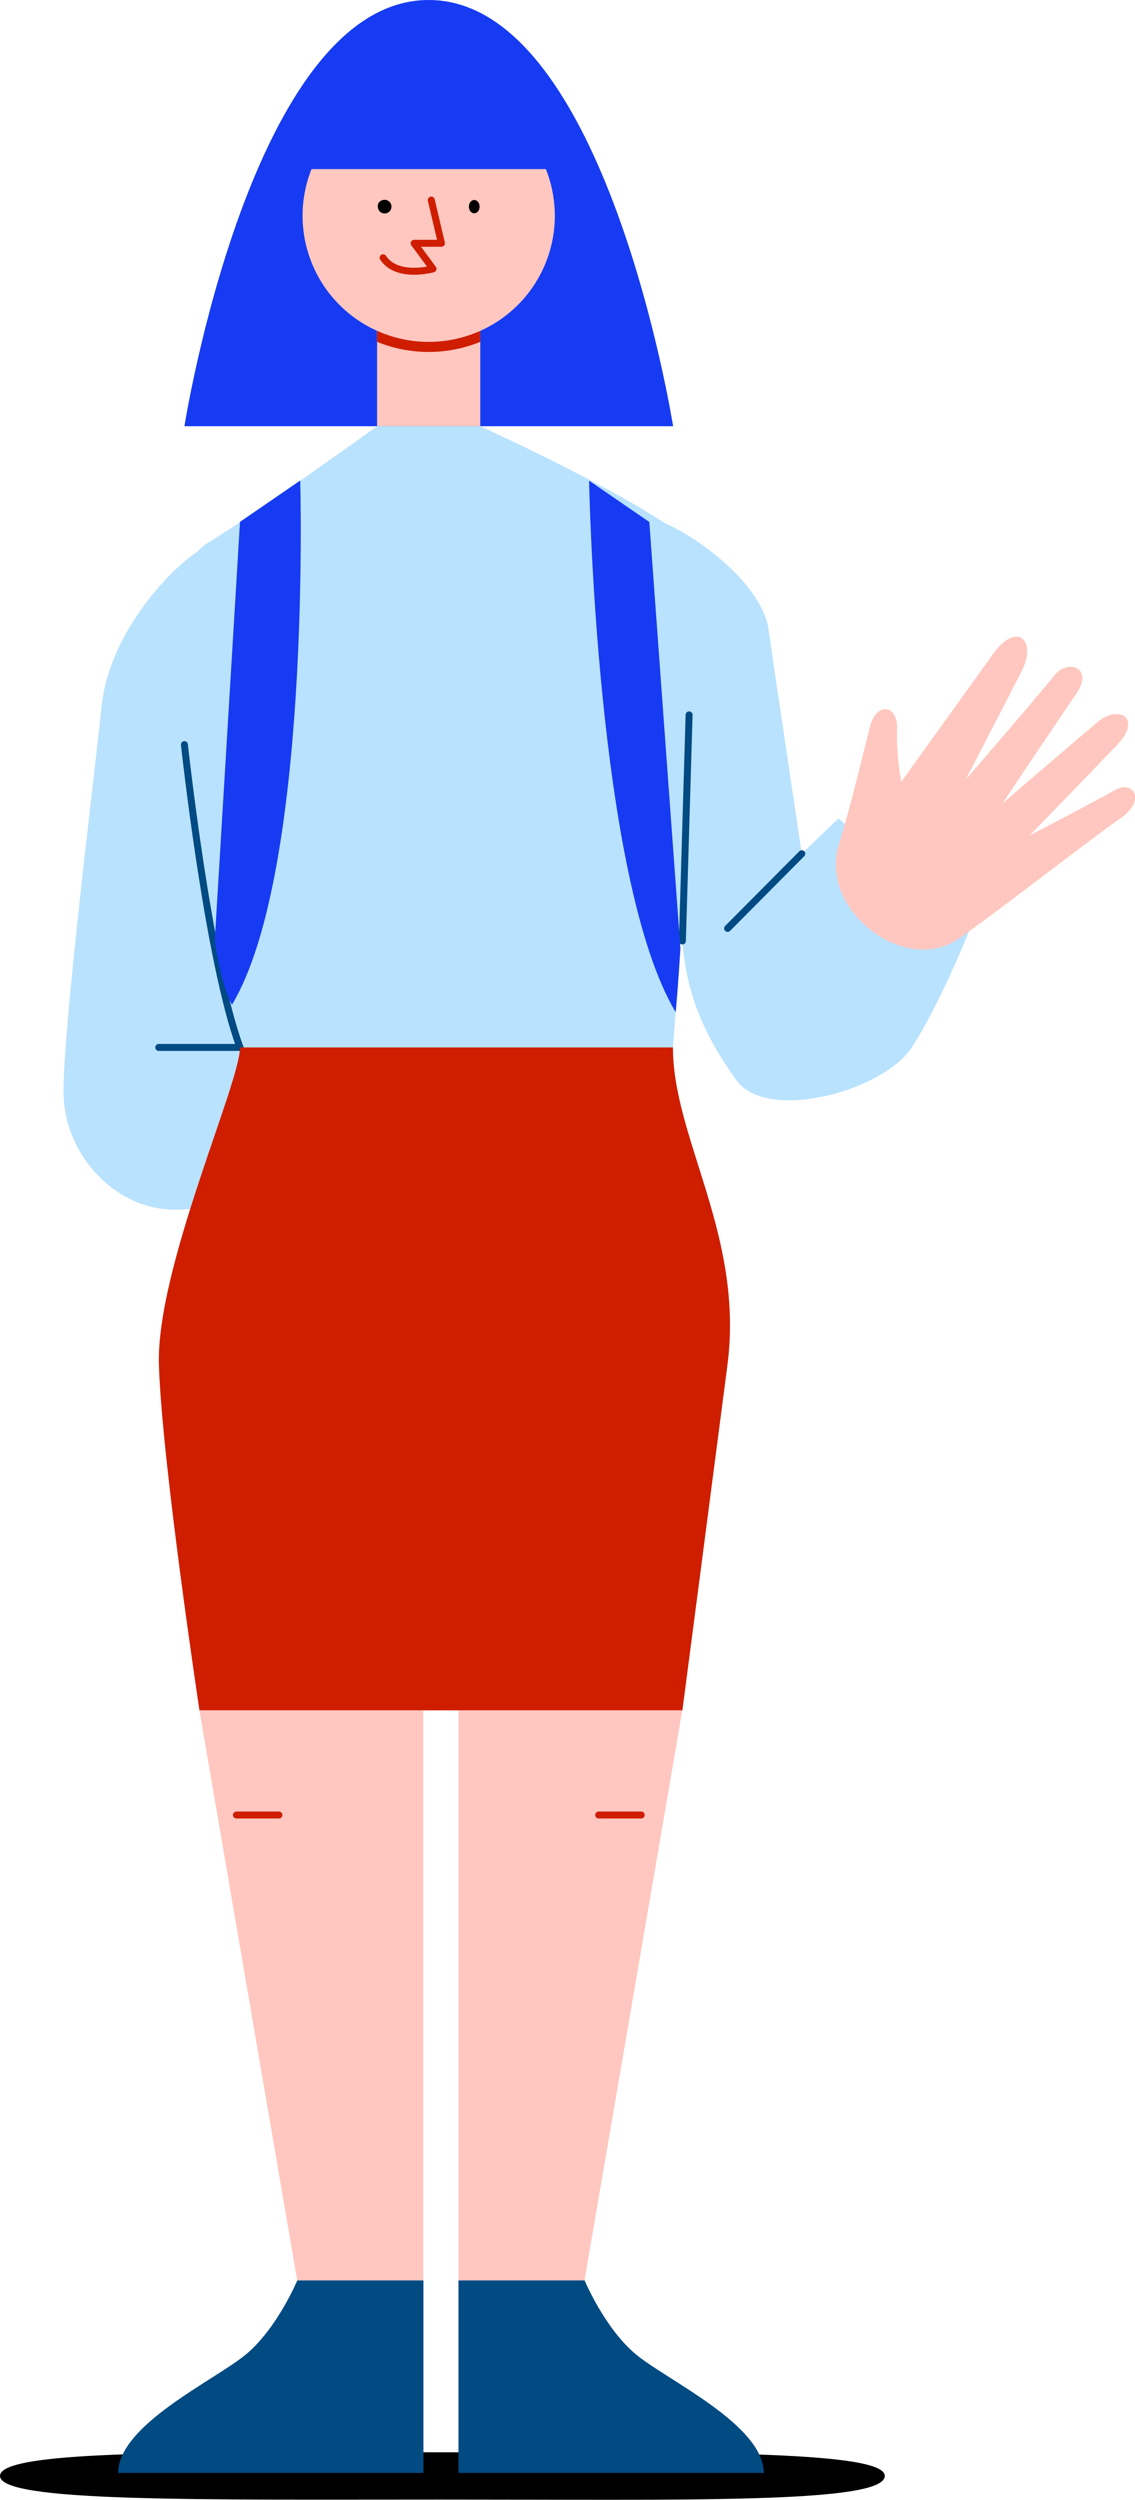 <svg width="272" height="599" viewBox="0 0 272 599" fill="none" xmlns="http://www.w3.org/2000/svg">
<g clip-path="url(#clip0_447:20071)">
<path fill-rule="evenodd" clip-rule="evenodd" d="M106.017 587.622C164.526 587.622 212.077 587.093 212.034 593.279C212.034 599.972 164.536 598.946 106.017 598.946C47.498 598.946 0 599.637 0 593.279C0 586.92 47.498 587.622 106.017 587.622Z" fill="black"/>
<path fill-rule="evenodd" clip-rule="evenodd" d="M90.365 102.133H44.195C44.195 102.133 60.323 0 102.736 0C145.15 0 161.31 102.133 161.31 102.133H90.365Z" fill="#163BF3"/>
<path d="M115.096 79.117H90.365V102.133H115.096V79.117Z" fill="#FFC7BF"/>
<path fill-rule="evenodd" clip-rule="evenodd" d="M115.096 79.117H90.365V81.913C98.292 85.147 107.17 85.147 115.096 81.913V79.117Z" fill="#CF1D00"/>
<path fill-rule="evenodd" clip-rule="evenodd" d="M102.736 21.471C108.714 21.471 114.558 23.244 119.528 26.566C124.499 29.887 128.373 34.608 130.661 40.131C132.948 45.654 133.547 51.731 132.381 57.595C131.214 63.458 128.336 68.844 124.108 73.071C119.881 77.298 114.496 80.177 108.632 81.343C102.769 82.51 96.692 81.911 91.169 79.623C85.646 77.336 80.925 73.461 77.604 68.491C74.282 63.52 72.51 57.676 72.51 51.698C72.51 43.681 75.694 35.993 81.363 30.325C87.031 24.656 94.719 21.471 102.736 21.471Z" fill="#FFC7BF"/>
<path fill-rule="evenodd" clip-rule="evenodd" d="M72.51 40.514H132.961C132.961 40.514 119.047 17.272 102.736 17.272C86.424 17.272 72.51 40.514 72.51 40.514Z" fill="#163BF3"/>
<path fill-rule="evenodd" clip-rule="evenodd" d="M90.365 102.133C90.365 102.133 60.453 123.658 49.722 130.135C38.992 136.612 41.335 166.731 48.2 178.174C51.245 194.571 56.577 250.987 56.577 250.987H161.288L166.686 177.029C166.686 177.029 175.991 136.99 161.288 126.703C146.585 116.415 115.075 102.133 115.075 102.133H90.365Z" fill="#B9E2FE"/>
<path fill-rule="evenodd" clip-rule="evenodd" d="M47.389 132.132C40.847 136.343 26.209 151.564 24.374 169.073C22.539 186.583 15.026 246.798 15.231 261.998C15.436 277.197 28.249 290.259 42.369 289.849C56.489 289.439 102.745 287.42 102.745 287.42C102.745 287.42 115.095 285.585 115.095 268.302C115.095 251.019 106.318 251.03 96.743 251.03H57.514C57.514 251.03 53.974 127.922 47.389 132.132Z" fill="#B9E2FE"/>
<path fill-rule="evenodd" clip-rule="evenodd" d="M159.366 125.385C167.916 129.077 182.716 140.315 184.194 150.884C185.673 161.452 192.15 204.568 192.15 204.568L200.927 196.104L232.167 223.276C232.167 223.276 225.334 240.494 218.501 250.987C211.668 261.48 183.849 268.982 176.53 258.9C169.211 248.817 163.9 237.989 163.382 222.822C162.864 207.655 150.827 121.694 159.366 125.385Z" fill="#B9E2FE"/>
<path d="M44.195 178.422C44.195 178.422 49.787 230.033 57.516 250.987" stroke="#014A82" stroke-width="1.67" stroke-linecap="round" stroke-linejoin="round"/>
<path d="M165.142 171.297L163.533 225.478" stroke="#014A82" stroke-width="1.67" stroke-linecap="round" stroke-linejoin="round"/>
<path d="M192.15 204.568L174.371 222.466" stroke="#014A82" stroke-width="1.67" stroke-linecap="round" stroke-linejoin="round"/>
<path d="M57.516 250.987H38.053" stroke="#014A82" stroke-width="1.67" stroke-linecap="round" stroke-linejoin="round"/>
<path fill-rule="evenodd" clip-rule="evenodd" d="M57.516 250.987C57.516 259.709 37.372 303.937 38.085 327.092C38.797 350.248 47.8 409.837 47.8 409.837H163.533C163.533 409.837 170.301 358.15 174.328 327.092C178.354 296.035 161.266 272.847 161.266 250.987H57.516Z" fill="#CF1D00"/>
<path fill-rule="evenodd" clip-rule="evenodd" d="M201.023 202.409C204.035 192.628 207.111 179.404 208.579 173.823C210.047 168.242 215.251 168.695 214.981 174.849C214.877 179.029 215.221 183.209 216.006 187.317C216.006 187.317 232.523 164.345 238.05 156.616C243.577 148.886 248.65 153.291 244.861 160.761C240.727 168.879 231.421 186.82 231.421 186.82C231.421 186.82 249.363 166.083 252.601 161.927C255.84 157.771 262.317 159.94 257.869 166.342C253.422 172.744 240.273 192.477 240.273 192.477C240.273 192.477 257.901 177.364 262.997 173.046C268.092 168.728 273.856 172.042 267.757 178.443C261.658 184.845 246.729 200.217 246.729 200.217C246.729 200.217 262.781 191.851 267.142 189.336C271.503 186.82 275.033 191.678 268.221 196.309C261.41 200.94 235.729 221.073 229.144 225.305C216.341 233.455 196.252 217.943 201.023 202.409Z" fill="#FFC7BF"/>
<path fill-rule="evenodd" clip-rule="evenodd" d="M101.44 409.837V546.438H71.225L47.789 409.837H101.44Z" fill="#FFC7BF"/>
<path fill-rule="evenodd" clip-rule="evenodd" d="M109.871 409.837V546.438H140.075L163.511 409.837H109.871Z" fill="#FFC7BF"/>
<path fill-rule="evenodd" clip-rule="evenodd" d="M101.473 546.438H71.247C71.247 546.438 66.389 558.032 58.865 564.229C51.341 570.425 28.326 581.058 28.326 592.566H101.473V546.438Z" fill="#014A82"/>
<path fill-rule="evenodd" clip-rule="evenodd" d="M109.871 546.438H140.097C140.097 546.438 144.955 558.032 152.479 564.229C160.003 570.425 183.028 581.058 183.028 592.566H109.871V546.438Z" fill="#014A82"/>
<path d="M103.35 47.941L105.79 58.294H99.248L103.771 64.425C103.771 64.425 95.189 66.843 91.811 61.77" stroke="#CF1D00" stroke-width="1.67" stroke-linecap="round" stroke-linejoin="round"/>
<path fill-rule="evenodd" clip-rule="evenodd" d="M91.812 47.919C92.144 47.843 92.491 47.872 92.805 48.002C93.12 48.132 93.386 48.357 93.568 48.645C93.749 48.933 93.836 49.27 93.817 49.61C93.798 49.95 93.674 50.276 93.462 50.542C93.25 50.808 92.96 51.001 92.633 51.096C92.306 51.19 91.957 51.18 91.636 51.067C91.315 50.955 91.037 50.745 90.84 50.467C90.643 50.19 90.538 49.858 90.538 49.517C90.501 49.138 90.614 48.759 90.851 48.46C91.089 48.162 91.434 47.968 91.812 47.919Z" fill="black"/>
<path d="M113.65 51.115C114.359 51.115 114.934 50.4 114.934 49.517C114.934 48.635 114.359 47.92 113.65 47.92C112.94 47.92 112.365 48.635 112.365 49.517C112.365 50.4 112.94 51.115 113.65 51.115Z" fill="black"/>
<path fill-rule="evenodd" clip-rule="evenodd" d="M51.459 225.445L57.515 125.051L71.948 115.141C71.948 115.141 74.647 208.951 55.593 240.753C53.035 236.413 51.459 225.445 51.459 225.445Z" fill="#163BF3"/>
<path fill-rule="evenodd" clip-rule="evenodd" d="M163.057 227.313L155.609 125.083L141.176 115.173C141.176 115.173 142.871 210.721 161.934 242.556C162.539 236.014 163.057 227.313 163.057 227.313Z" fill="#163BF3"/>
<path d="M56.662 434.914H66.842" stroke="#CF1D00" stroke-width="1.67" stroke-linecap="round" stroke-linejoin="round"/>
<path d="M143.475 434.914H153.654" stroke="#CF1D00" stroke-width="1.67" stroke-linecap="round" stroke-linejoin="round"/>
</g>
<defs>
<clipPath id="clip0_447:20071">
<rect width="272" height="599" fill="white"/>
</clipPath>
</defs>
</svg>
